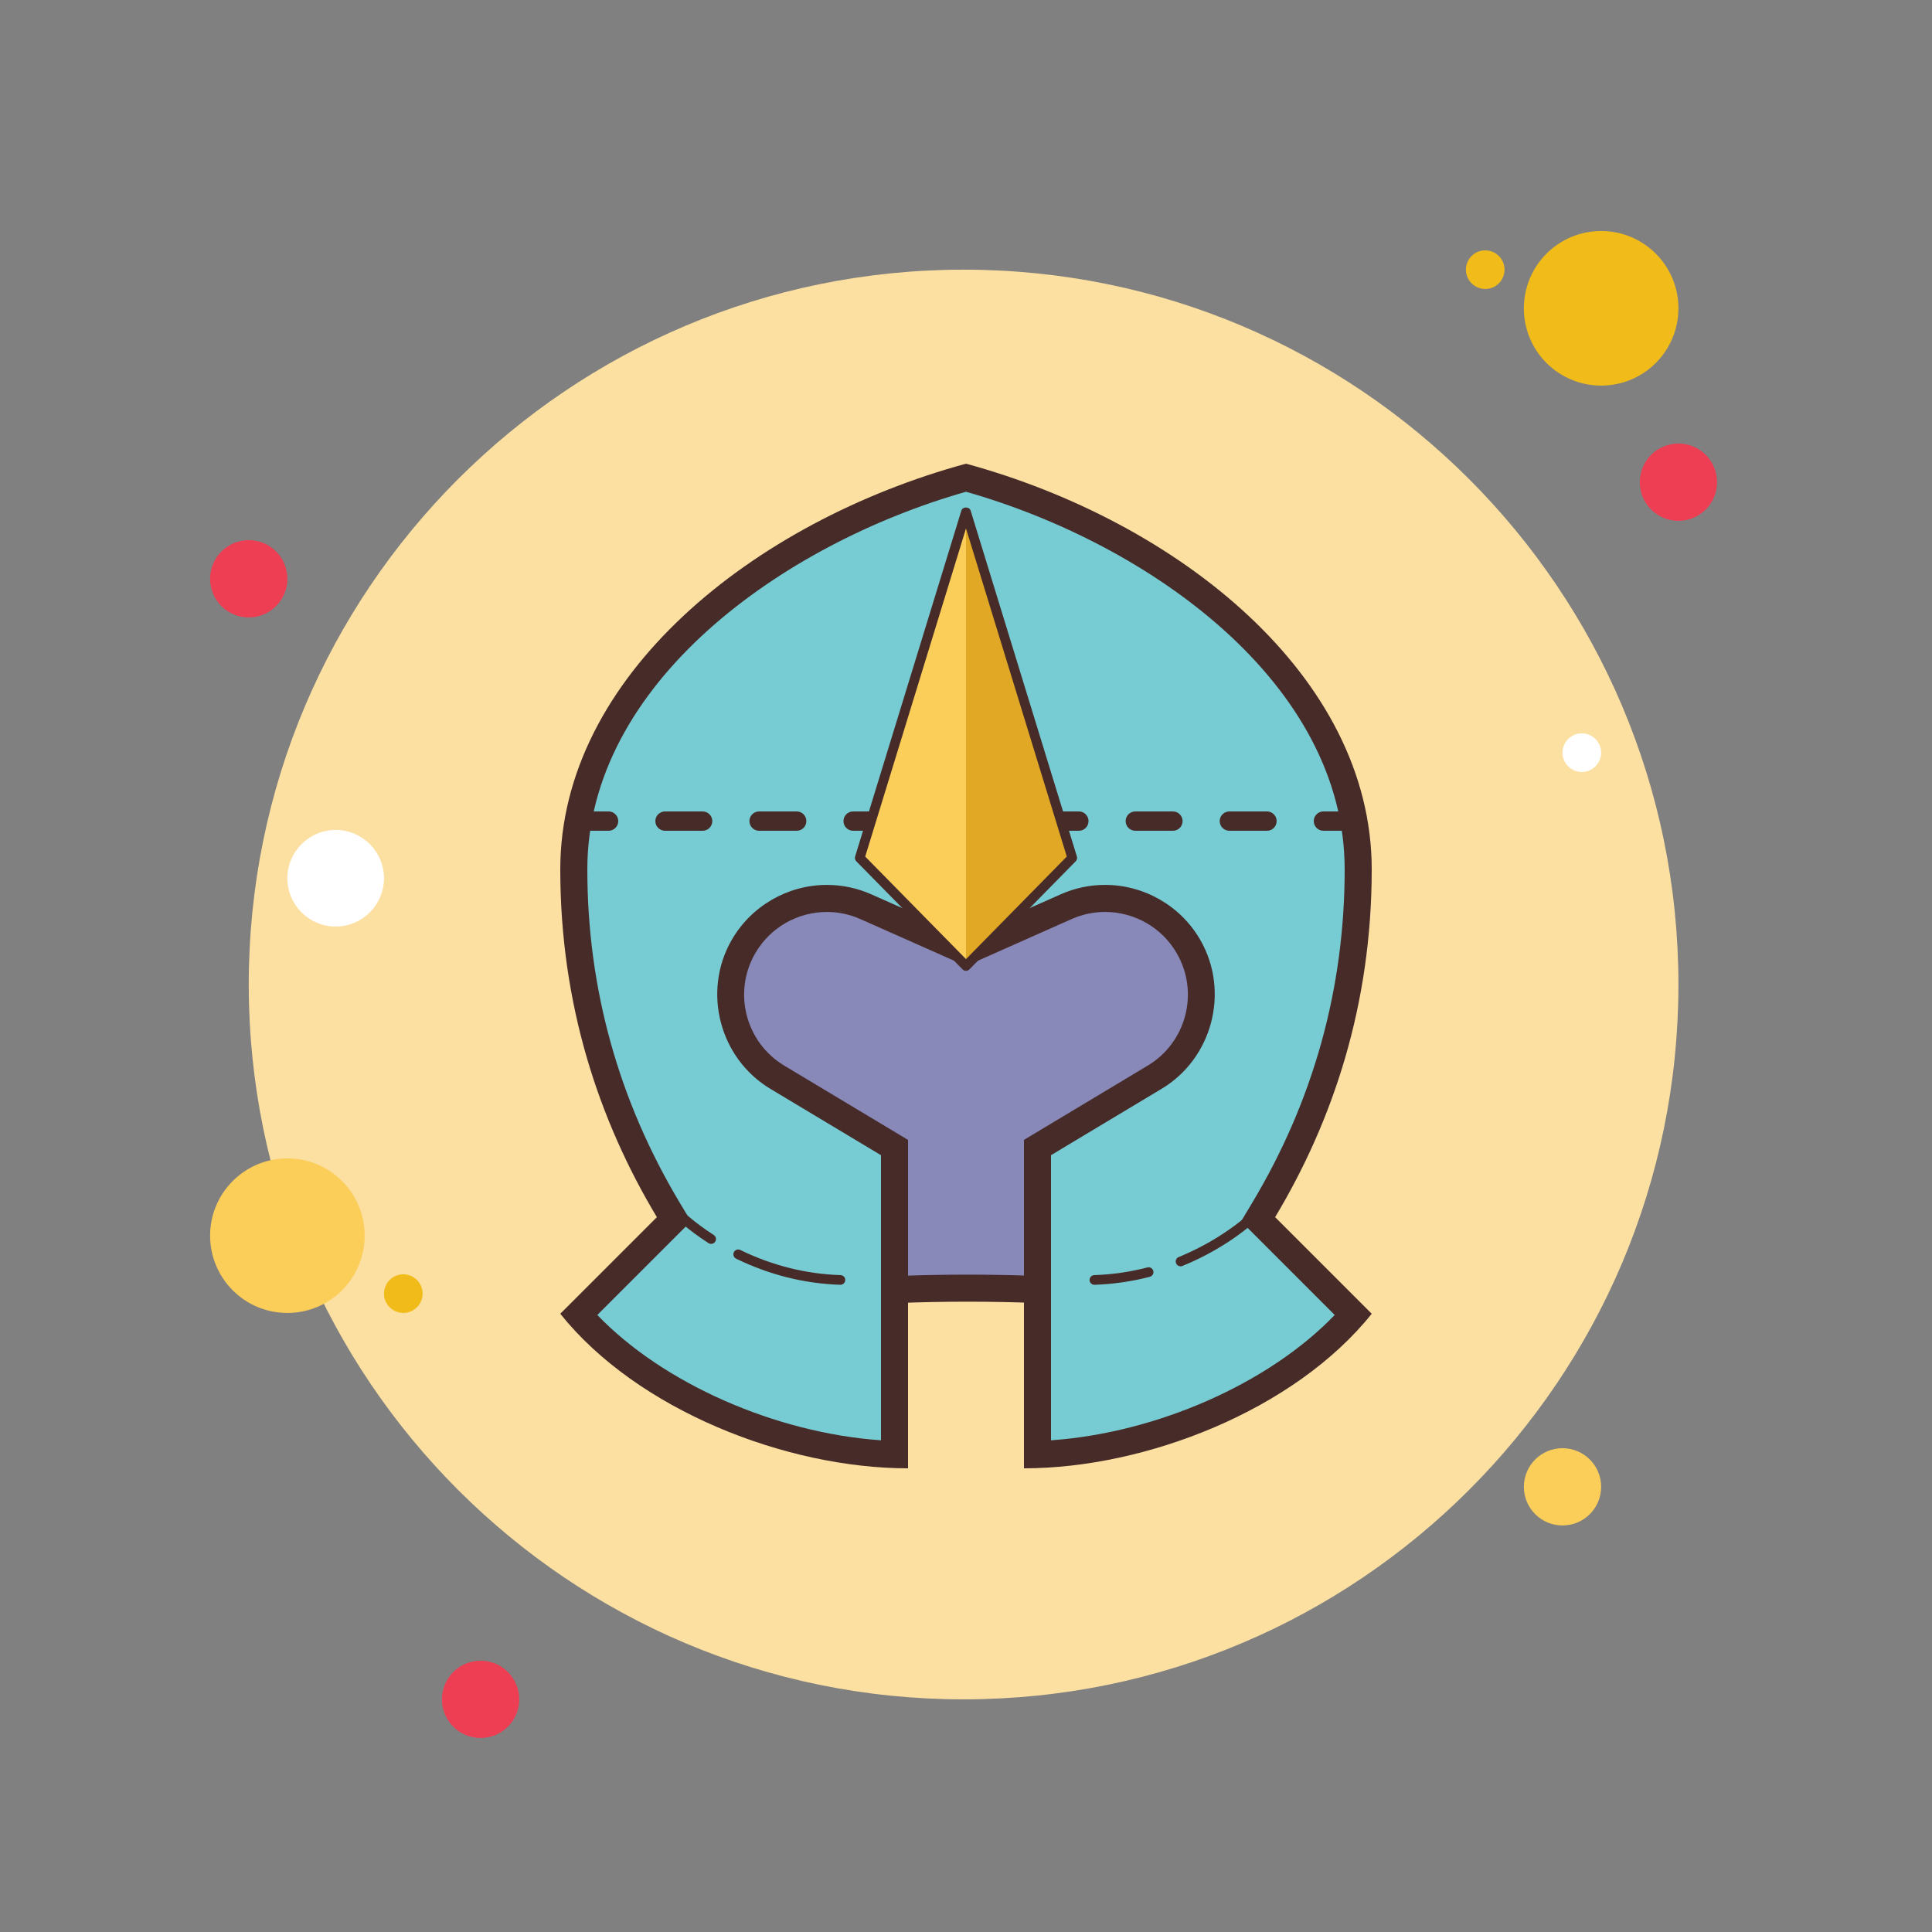 <svg xmlns="http://www.w3.org/2000/svg"  viewBox="0 0 100 100" width="200px" height="200px"><rect x="0" y="0" width="100" height="100" fill="#808080" stroke="none"/><path fill="#ee3e54" d="M12.875,27.958c-1.105,0-2,0.895-2,2s0.895,2,2,2s2-0.895,2-2S13.98,27.958,12.875,27.958z"/><path fill="#f1bc19" d="M76.875,12.958c-0.551,0-1,0.449-1,1s0.449,1,1,1s1-0.449,1-1S77.426,12.958,76.875,12.958z"/><path fill="#fce0a2" d="M49.875,13.958c-20.434,0-37,16.566-37,37s16.566,37,37,37s37-16.566,37-37 S70.309,13.958,49.875,13.958z"/><path fill="#f1bc19" d="M82.875,11.958c-2.211,0-4,1.789-4,4s1.789,4,4,4s4-1.789,4-4S85.086,11.958,82.875,11.958z"/><path fill="#ee3e54" d="M86.875,22.958c-1.105,0-2,0.895-2,2s0.895,2,2,2s2-0.895,2-2S87.98,22.958,86.875,22.958z"/><path fill="#fbcd59" d="M80.875,74.958c-1.105,0-2,0.895-2,2s0.895,2,2,2s2-0.895,2-2S81.98,74.958,80.875,74.958z M14.875,59.958c-2.211,0-4,1.789-4,4c0,2.211,1.789,4,4,4s4-1.789,4-4C18.875,61.747,17.086,59.958,14.875,59.958z"/><path fill="#ee3e54" d="M24.875,85.958c-1.105,0-2,0.895-2,2s0.895,2,2,2s2-0.895,2-2S25.98,85.958,24.875,85.958z"/><path fill="#fff" d="M17.375,42.958c-1.379,0-2.5,1.121-2.5,2.5s1.121,2.5,2.5,2.5s2.5-1.121,2.5-2.5 S18.754,42.958,17.375,42.958z"/><path fill="#f1bc19" d="M20.875,65.958c-0.551,0-1,0.449-1,1s0.449,1,1,1s1-0.449,1-1S21.426,65.958,20.875,65.958z"/><path fill="#fff" d="M81.875,37.958c-0.551,0-1,0.449-1,1s0.449,1,1,1s1-0.449,1-1S82.426,37.958,81.875,37.958z"/><g><path fill="#8889b9" d="M36.2,42.2h27.6v25.485c-4.532-0.671-9.143-1.011-13.717-1.011c-4.581,0-9.247,0.341-13.883,1.013 V42.2z"/><path fill="#472b29" d="M63.1,42.9v23.978c-4.307-0.6-8.678-0.903-13.017-0.903c-4.35,0-8.777,0.305-13.183,0.908V42.9 H63.1 M64.5,41.5h-29v27c4.875-0.748,9.735-1.125,14.583-1.125c4.819,0,9.626,0.373,14.417,1.125V41.5L64.5,41.5z"/><path fill="#77cbd2" d="M53.7,59.396l6.065-3.639c2.306-1.384,3.097-4.409,1.763-6.744 c-0.886-1.549-2.544-2.511-4.328-2.511c-0.699,0-1.379,0.145-2.021,0.43L50,49.234l-5.179-2.302 c-0.642-0.285-1.322-0.43-2.021-0.43c-1.784,0-3.442,0.962-4.328,2.511c-1.334,2.335-0.543,5.36,1.763,6.744l6.065,3.639v15.891 c-6.107-0.213-12.776-3.168-16.352-7.246l4.933-4.933L34.6,62.64c-3.251-5.419-4.9-11.354-4.9-17.64 c0-10.063,10.486-17.54,20.3-20.274C59.813,27.46,70.3,34.937,70.3,45c0,6.286-1.648,12.221-4.9,17.64l-0.281,0.469l4.933,4.933 c-3.575,4.078-10.244,7.033-16.352,7.246V59.396z"/><path fill="#472b29" d="M50,25.453C59.511,28.159,69.6,35.366,69.6,45c0,6.157-1.615,11.971-4.8,17.28l-0.562,0.937 l0.773,0.773l4.073,4.073C65.689,71.6,59.879,74.167,54.4,74.55V59.792l5.726-3.436c2.63-1.578,3.531-5.028,2.01-7.691 c-1.009-1.766-2.901-2.863-4.936-2.863c-0.798,0-1.573,0.165-2.305,0.49L50,48.468l-4.895-2.175 c-0.732-0.325-1.508-0.49-2.305-0.49c-2.035,0-3.926,1.097-4.936,2.863c-1.522,2.663-0.62,6.113,2.01,7.692l5.726,3.435V74.55 c-5.479-0.383-11.289-2.951-14.683-6.487l4.073-4.073l0.773-0.773L35.2,62.28c-3.185-5.309-4.8-11.123-4.8-17.28 C30.4,35.366,40.489,28.159,50,25.453 M50,24c-11,3-21,11-21,21c0,7,2,13,5,18l-5,5c4,5,11.711,8,18,8V59l-6.405-3.843 c-1.997-1.199-2.671-3.774-1.515-5.796c0.785-1.373,2.226-2.158,3.72-2.158c0.583,0,1.173,0.119,1.737,0.37L50,50l5.463-2.428 c0.563-0.25,1.154-0.37,1.737-0.37c1.495,0,2.936,0.785,3.72,2.158h0c1.156,2.022,0.483,4.598-1.515,5.796L53,59v17 c6.289,0,14-3,18-8l-5-5c3-5,5-11,5-18C71,35,61,27,50,24L50,24z"/><path fill="#472b29" d="M31.5,43h-1c-0.276,0-0.5-0.224-0.5-0.5s0.224-0.5,0.5-0.5h1c0.276,0,0.5,0.224,0.5,0.5 S31.776,43,31.5,43z"/><path fill="#472b29" d="M65.579,43h-1.947c-0.276,0-0.5-0.224-0.5-0.5s0.224-0.5,0.5-0.5h1.947c0.276,0,0.5,0.224,0.5,0.5 S65.855,43,65.579,43z M60.71,43h-1.947c-0.276,0-0.5-0.224-0.5-0.5s0.224-0.5,0.5-0.5h1.947c0.276,0,0.5,0.224,0.5,0.5 S60.987,43,60.71,43z M55.842,43h-1.947c-0.276,0-0.5-0.224-0.5-0.5s0.224-0.5,0.5-0.5h1.947c0.276,0,0.5,0.224,0.5,0.5 S56.118,43,55.842,43z M50.974,43h-1.947c-0.276,0-0.5-0.224-0.5-0.5s0.224-0.5,0.5-0.5h1.947c0.276,0,0.5,0.224,0.5,0.5 S51.25,43,50.974,43z M46.105,43h-1.947c-0.276,0-0.5-0.224-0.5-0.5s0.224-0.5,0.5-0.5h1.947c0.276,0,0.5,0.224,0.5,0.5 S46.381,43,46.105,43z M41.237,43H39.29c-0.276,0-0.5-0.224-0.5-0.5s0.224-0.5,0.5-0.5h1.947c0.276,0,0.5,0.224,0.5,0.5 S41.513,43,41.237,43z M36.368,43h-1.947c-0.276,0-0.5-0.224-0.5-0.5s0.224-0.5,0.5-0.5h1.947c0.276,0,0.5,0.224,0.5,0.5 S36.645,43,36.368,43z"/><path fill="#472b29" d="M69.5,43h-1c-0.276,0-0.5-0.224-0.5-0.5s0.224-0.5,0.5-0.5h1c0.276,0,0.5,0.224,0.5,0.5 S69.776,43,69.5,43z"/><polygon fill="#fbcd59" points="50,26.5 50,50 44.5,44.405"/><polygon fill="#e0a825" points="50,26.5 50,50 55.5,44.405"/><path fill="#472b29" d="M50,50.25c-0.067,0-0.131-0.027-0.178-0.075l-5.5-5.595c-0.064-0.066-0.088-0.161-0.061-0.249 l5.5-17.905c0.064-0.21,0.413-0.21,0.478,0l5.5,17.905c0.027,0.088,0.004,0.183-0.061,0.249l-5.5,5.595 C50.131,50.223,50.067,50.25,50,50.25z M44.783,44.336L50,49.643l5.217-5.308L50,27.351L44.783,44.336z"/><g><path fill="#472b29" d="M43.5,66.5c-0.002,0-0.005,0-0.008,0c-1.861-0.06-3.675-0.514-5.392-1.352 c-0.124-0.061-0.175-0.21-0.115-0.334c0.062-0.125,0.21-0.175,0.334-0.115c1.652,0.806,3.397,1.244,5.188,1.301 c0.138,0.004,0.247,0.12,0.242,0.258C43.746,66.393,43.634,66.5,43.5,66.5z"/></g><g><path fill="#472b29" d="M36.807,64.383c-0.046,0-0.093-0.013-0.135-0.04c-1.127-0.725-1.742-1.351-1.768-1.377 c-0.096-0.099-0.094-0.257,0.005-0.353c0.099-0.096,0.257-0.094,0.354,0.004c0.006,0.006,0.604,0.614,1.68,1.306 c0.116,0.075,0.15,0.229,0.075,0.345C36.97,64.343,36.889,64.383,36.807,64.383z"/></g><g><path fill="#472b29" d="M56.646,66.5c-0.135,0-0.246-0.107-0.25-0.242C56.392,66.12,56.5,66.005,56.638,66 c0.925-0.03,1.851-0.163,2.751-0.398c0.136-0.036,0.271,0.046,0.305,0.179c0.035,0.134-0.045,0.27-0.179,0.305 c-0.937,0.244-1.899,0.383-2.862,0.414C56.651,66.5,56.648,66.5,56.646,66.5z"/></g><g><path fill="#472b29" d="M61.105,65.545c-0.099,0-0.192-0.059-0.231-0.156c-0.052-0.128,0.009-0.274,0.137-0.326 c2.44-0.994,3.859-2.432,3.873-2.446c0.098-0.099,0.256-0.101,0.354-0.005c0.099,0.096,0.101,0.255,0.005,0.354 c-0.061,0.062-1.506,1.527-4.042,2.56C61.168,65.539,61.136,65.545,61.105,65.545z"/></g></g></svg>